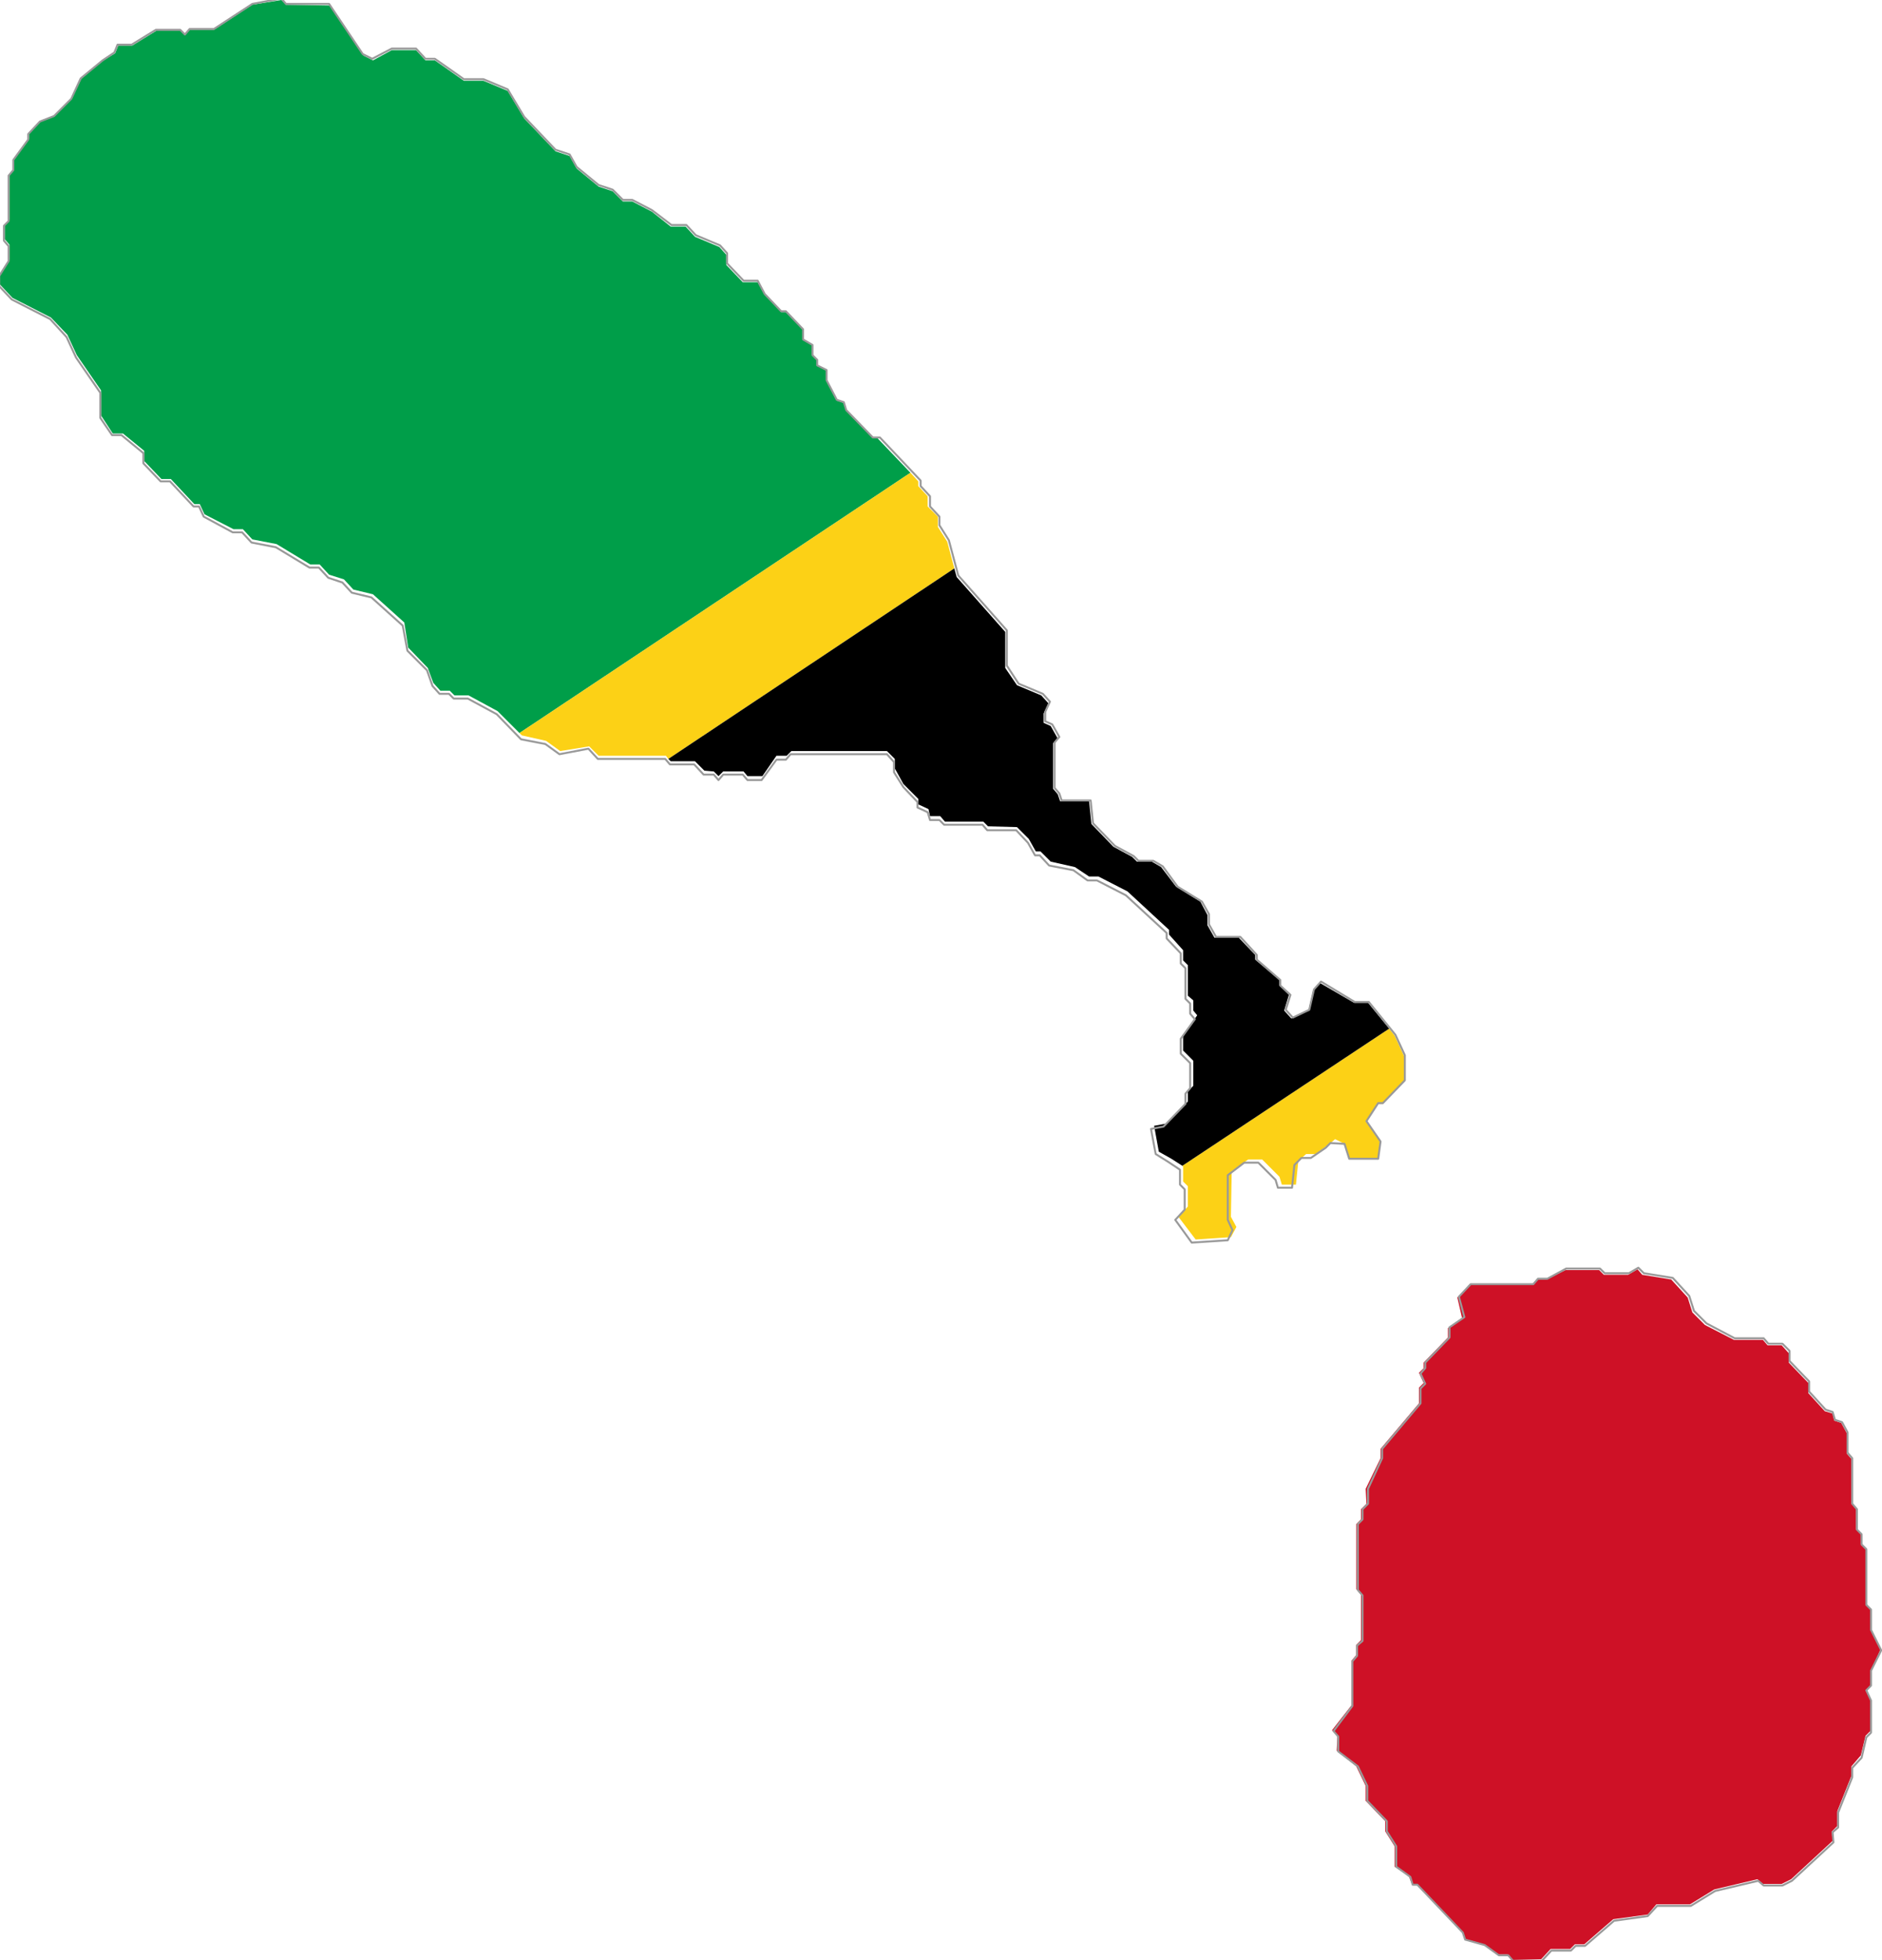 <?xml version="1.0" encoding="utf-8"?>

<svg version="1.2" baseProfile="tiny" xmlns="http://www.w3.org/2000/svg" xmlns:xlink="http://www.w3.org/1999/xlink" x="0px"
	 y="0px" viewBox="299.6 172.1 240.2 250" xml:space="preserve">

<g id="Saint_Kitts_and_Nevis">
	<g>
		<polygon fill="#009E49" points="411.6,228 411,228 407.6,224.5 407.3,223.5 406.4,223.2 405.1,220.7 405.1,219.3 403.9,218.7
			403.9,218.1 403.3,217.4 403.3,216.1 402.1,215.5 402.1,214.2 399.9,211.9 399.3,211.9 397.2,209.7 396.3,208.1 394.4,208.1
			392.3,205.9 392.3,204.6 391.4,203.6 388.3,202.3 387.1,201 385.2,201 382.8,199.1 380.3,197.8 379.1,197.8 377.8,196.5
			376,195.9 373.2,193.6 372.3,192 370.5,191.4 366.5,187.2 364.4,183.7 361.3,182.4 358.8,182.4 355.1,179.8 353.9,179.8
			352.7,178.5 349.6,178.5 347.2,179.8 346,179.2 341.7,172.8 336.1,172.7 335.5,172.1 331.8,172.7 326.9,175.9 323.8,175.9
			323.2,176.6 322.6,176 319.6,176 316.5,177.9 314.7,177.9 314.3,178.9 312.8,179.8 310,182.1 308.8,184.6 306.6,186.8
			304.8,187.5 303.3,189.1 303.3,189.8 301.4,192.3 301.4,193.6 300.8,194.3 300.8,200.1 300.2,200.7 300.2,202.6 300.8,203.3
			300.8,205.2 299.6,207.1 299.6,208.4 301.2,210.1 306.1,212.6 308.2,214.8 309.4,217.4 312.5,221.9 312.5,225.1 314,227.4
			315.3,227.4 318,229.6 318,230.9 320.2,233.2 321.4,233.2 324.4,236.4 325.1,236.4 325.7,237.7 329.4,239.6 330.6,239.6
			331.8,240.9 334.9,241.5 339.2,244.1 340.4,244.1 341.6,245.4 343.5,246 344.7,247.3 347.2,247.9 351.2,251.5 351.7,254.7
			354.2,257.3 354.9,259.2 355.8,260.2 357,260.2 357.6,260.8 359.4,260.8 363.1,262.8 365.9,265.6 415.8,232.4 		"/>
		<polygon fill="#CE1126" points="538.4,377.4 537.8,376.8 537.7,369.7 537.1,369.1 537.1,367.8 536.5,367.2 536.5,364.6
			535.9,363.9 535.9,358.2 535.3,357.5 535.3,354.9 534.6,353.6 533.7,353.3 533.5,352.4 532.5,352.1 530.4,349.8 530.4,348.5
			527.9,345.9 527.9,344.7 527,343.7 525.2,343.7 524.6,343 520.9,343 517.2,341.1 515.6,339.5 515,337.6 512.9,335.3 509.2,334.7
			508.6,334 507.4,334.7 504.3,334.7 503.7,334.1 499.4,334.1 497,335.3 495.7,335.3 495.1,336 487.1,336 485.6,337.6 486.2,340.2
			484.4,341.5 484.4,342.7 481.3,345.9 481.3,346.6 480.7,347.2 481.3,348.5 480.7,349.1 480.7,351.1 475.8,356.9 475.8,358.1
			473.9,362 474,363.9 473.3,364.6 473.3,365.9 472.7,366.5 472.7,374.8 473.3,375.5 473.3,381.3 472.7,381.9 472.7,383.2
			472.1,383.9 472.1,389.6 469.6,392.8 470.3,393.5 470.2,395.4 472.7,397.4 473.9,399.9 473.9,401.8 476.4,404.4 476.4,405.7
			477.6,407.6 477.6,410.2 479.4,411.4 479.8,412.4 480.4,412.4 486.2,418.5 486.5,419.4 489,420.1 490.8,421.4 492,421.4
			492.7,422.1 496.3,422 497.5,420.7 500,420.7 500.6,420.1 501.8,420.1 505.5,416.9 509.9,416.3 511,415 515.3,415 518.4,413.1
			523.9,411.8 524.6,412.4 527,412.4 528.2,411.8 533.5,406.9 533.4,405.7 534.1,405 534.1,403.1 535.9,398.6 535.9,397.4
			537.1,396 537.7,393.5 538.4,392.8 538.4,389 537.7,387.7 538.4,387.1 538.4,385.2 539.6,382.5 538.4,380 		"/>
		<polygon fill="#FCD116" points="369.3,266.6 371.1,267.9 374.8,267.3 376,268.5 384.6,268.5 384.9,268.9 421.4,244.6 420.5,241.2
			419.3,239.3 419.3,238 418,236.7 418,235.4 416.8,234.1 416.8,233.5 415.8,232.4 365.9,265.6 366.2,265.9 		"/>
		<polygon fill="#FCD116" points="450.6,320.9 450.6,322.8 451.2,323.4 451.2,326 450,327.3 452.2,330.2 456.7,329.9 457.4,328.6
			456.7,327.3 456.8,321.5 458.9,320 460.7,320 462.9,322.2 463.2,323.2 465,323.2 465.3,320.2 466.3,319.3 467.5,319.3 469.3,318
			470,317.4 471.2,318 471.8,319.9 475.5,319.9 475.8,317.7 473.9,315.1 475.5,312.9 476.1,312.9 478.9,309.9 478.8,306.8
			477.6,304.2 476.9,303.3 450.5,320.8 		"/>
		<polygon points="385.2,269.2 388.3,269.2 389.5,270.4 390.7,270.5 391.3,271.1 391.9,270.5 394.5,270.5 395,271.1 396.9,271.1
			398.7,268.5 400,268.5 400.6,267.9 412.8,267.9 413.8,268.9 413.8,270.1 414.9,272.1 416.8,274 416.8,274.7 418.1,275.3
			418.3,276.2 419.6,276.2 420.2,276.9 425.1,276.9 425.7,277.5 429.4,277.6 430.9,279.1 431.8,280.7 432.4,280.7 433.7,282
			436.8,282.7 438.6,283.9 439.8,283.9 443.5,285.8 448.8,290.7 448.8,291.3 450.6,293.3 450.6,294.6 451.2,295.2 451.2,299.1
			451.9,299.7 451.9,301 452.4,301.6 450.6,304.2 450.6,306.1 451.9,307.4 451.9,310.6 451.2,311.3 451.2,312.6 448.5,315.4
			446.9,315.7 447.5,319 449.1,319.9 450.5,320.8 476.9,303.3 474.2,300 472.4,300 468.1,297.5 467.2,298.4 466.6,301 464.4,302
			463.5,301 464.1,299 462.9,297.8 462.9,297.1 459.8,294.5 459.8,293.9 457.7,291.7 454.6,291.7 453.7,290.1 453.7,288.8
			452.8,287.1 449.7,285.2 447.8,282.7 446.6,282 444.7,282 444.1,281.4 441.7,280.1 438.9,277.2 438.6,274.3 434.9,274.3
			434.6,273.4 434,272.7 434,266.9 434.6,266.3 433.7,264.7 432.8,264.3 432.8,263.1 433.4,261.8 432.5,260.8 429.4,259.5
			427.9,257.3 427.9,252.7 421.7,245.7 421.4,244.6 384.9,268.9 		"/>
	</g>

		<path fill="none" stroke="#999999" stroke-width="0.25" stroke-linecap="round" stroke-linejoin="round" stroke-miterlimit="10" d="
		M471.2,318l0.6,1.9h3.7l0.3-2.2l-1.8-2.6l1.5-2.3h0.6l2.8-2.9l0-3.2l-1.2-2.6l-3.4-4.2h-1.8l-4.3-2.6l-0.9,1l-0.6,2.6l-2.1,1
		l-0.9-1l0.6-1.9l-1.3-1.2v-0.7l-3-2.6v-0.6l-2.1-2.3h-3.1l-0.9-1.6v-1.3l-0.9-1.6l-3.1-1.9l-1.9-2.6l-1.2-0.7h-1.9l-0.6-0.6
		l-2.4-1.3l-2.8-2.9l-0.3-2.9h-3.7l-0.3-0.9l-0.6-0.7l0-5.8l0.6-0.7l-0.9-1.6l-0.9-0.4v-1.2l0.6-1.3l-0.9-1l-3.1-1.3l-1.5-2.3v-4.5
		l-6.2-7l-1.2-4.5l-1.2-1.9V238l-1.2-1.3v-1.3l-1.2-1.3v-0.7l-5.2-5.5H411l-3.4-3.5l-0.3-1l-0.9-0.3l-1.3-2.5v-1.3l-1.2-0.6v-0.7
		l-0.6-0.6l0-1.3l-1.2-0.7v-1.3l-2.2-2.3h-0.6l-2.1-2.2l-0.9-1.7h-1.8l-2.1-2.2v-1.3l-0.9-1l-3.1-1.3l-1.2-1.3h-1.9l-2.5-1.9
		l-2.5-1.3h-1.2l-1.3-1.3l-1.8-0.6l-2.8-2.3l-0.9-1.6l-1.8-0.6l-4-4.2l-2.1-3.5l-3.1-1.3h-2.5l-3.7-2.6h-1.2l-1.2-1.3h-3.1l-2.5,1.3
		l-1.2-0.6l-4.3-6.4l-5.5,0l-0.6-0.7l-3.7,0.7l-4.9,3.2h-3.1l-0.6,0.7l-0.6-0.6l-3.1,0l-3.1,1.9h-1.8l-0.4,1l-1.5,1l-2.8,2.3
		l-1.2,2.6l-2.2,2.2l-1.8,0.7l-1.5,1.6v0.7l-1.9,2.6v1.3l-0.6,0.7v5.8l-0.6,0.6v1.9l0.6,0.7v1.9l-1.2,1.9v1.3l1.6,1.7l4.9,2.5
		l2.1,2.3l1.2,2.6l3.1,4.5l0,3.2l1.5,2.2h1.2l2.8,2.3v1.3l2.2,2.3h1.2l3,3.2h0.7l0.6,1.3l3.7,2h1.2l1.2,1.3l3.1,0.6l4.3,2.6h1.2
		l1.2,1.3l1.8,0.6l1.2,1.3l2.5,0.6l4,3.6l0.6,3.2l2.5,2.5l0.7,2l0.9,1h1.2l0.6,0.6h1.8l3.7,2l3.1,3.2l3.1,0.6l1.8,1.3l3.7-0.7
		l1.2,1.3l8.6,0l0.6,0.7h3.1l1.2,1.3l1.3,0l0.6,0.7l0.6-0.7h2.5l0.6,0.7h1.8l1.9-2.6h1.2l0.6-0.7l12.3,0l0.9,1v1.3l1.2,1.9l1.8,1.9
		v0.7l1.3,0.6l0.3,1h1.2l0.6,0.6h4.9l0.6,0.7l3.7,0l1.5,1.6l0.9,1.6h0.6l1.2,1.3l3.1,0.6l1.8,1.3h1.2l3.7,1.9l5.2,4.8v0.7l1.8,1.9
		v1.3l0.6,0.6l0,3.9l0.6,0.6l0,1.3l0.6,0.7l-1.8,2.5v1.9l1.2,1.2v3.2l-0.6,0.7l0,1.3l-2.8,2.9l-1.6,0.3l0.6,3.2l1.6,1l1.5,1v1.9
		l0.6,0.6v2.6l-1.2,1.3l2.1,2.9l4.6-0.3l0.6-1.3l-0.6-1.3l0-5.7l2.1-1.6h1.8l2.2,2.2l0.3,1h1.8l0.3-2.9l0.9-0.9h1.2l1.9-1.3l0.6-0.6
		L471.2,318z M538.4,380v-2.6l-0.6-0.6l0-7.1l-0.6-0.6v-1.3l-0.6-0.6v-2.6l-0.6-0.7l0-5.8l-0.6-0.7v-2.6l-0.7-1.3l-0.9-0.3l-0.3-1
		l-0.9-0.3l-2.1-2.3v-1.3l-2.5-2.6v-1.3l-0.9-0.9l-1.8,0l-0.6-0.7h-3.7l-3.6-1.9l-1.6-1.6l-0.6-1.9l-2.1-2.3l-3.7-0.6l-0.7-0.7
		l-1.2,0.7h-3.1l-0.6-0.6l-4.3,0l-2.4,1.3h-1.2l-0.6,0.7l-8,0l-1.5,1.6l0.7,2.6l-1.9,1.3v1.3l-3.1,3.2v0.7l-0.6,0.7l0.6,1.3
		l-0.6,0.6v1.9l-4.9,5.8v1.2l-1.8,3.9l0,1.9l-0.7,0.7v1.3l-0.6,0.6l0,8.4l0.6,0.7l0,5.8l-0.7,0.6v1.3l-0.6,0.7l0,5.7l-2.4,3.2
		l0.6,0.7l0,1.9l2.5,1.9l1.2,2.5v1.9l2.5,2.6v1.3l1.2,1.9v2.6l1.8,1.3l0.3,1h0.6l5.8,6.1l0.3,0.9l2.5,0.7l1.8,1.3h1.2l0.6,0.7l3.7,0
		l1.2-1.3h2.5l0.6-0.6h1.2l3.7-3.2l4.3-0.6l1.2-1.3h4.3l3.1-1.9l5.5-1.3l0.7,0.6l2.4,0l1.2-0.6l5.3-4.9l-0.1-1.3l0.7-0.6v-1.9
		l1.8-4.5v-1.2l1.2-1.3l0.6-2.6l0.6-0.6V389l-0.6-1.3l0.6-0.6v-1.9l1.3-2.6L538.4,380z"/>
</g>

</svg>
